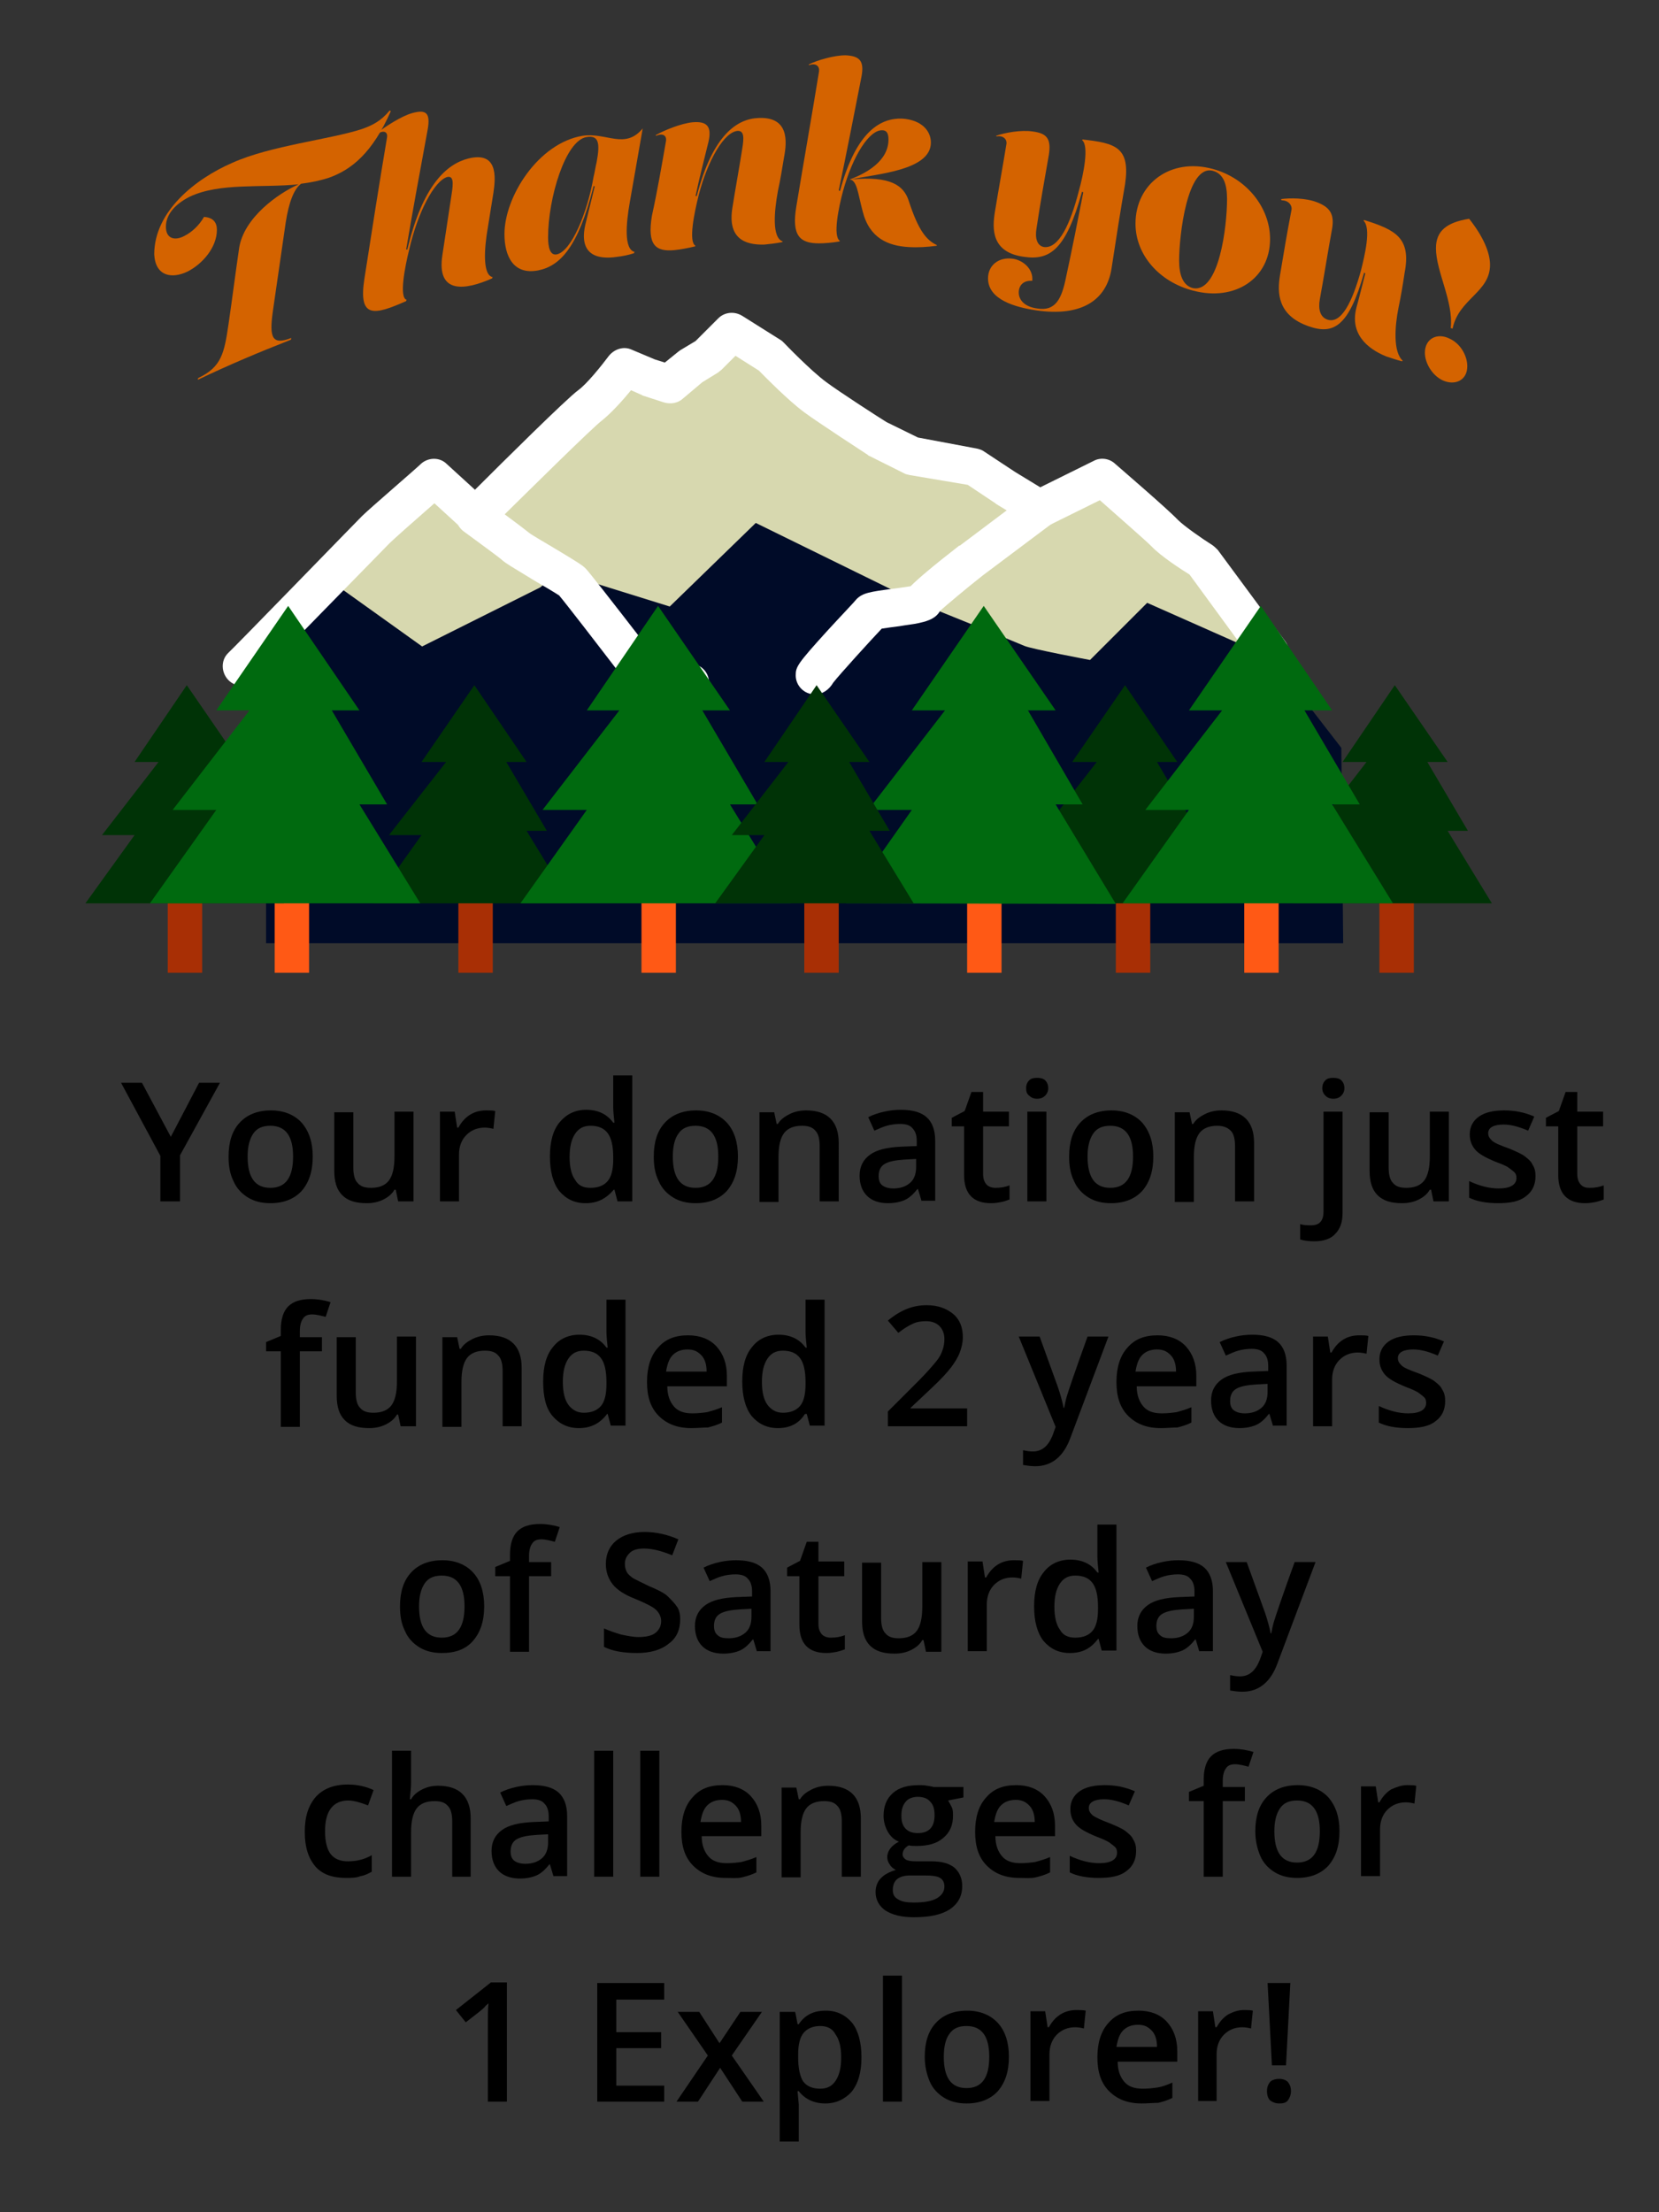 <?xml version="1.0" encoding="utf-8"?>
<!-- Generator: Adobe Illustrator 22.0.1, SVG Export Plug-In . SVG Version: 6.00 Build 0)  -->
<svg version="1.1" id="Layer_1" xmlns="http://www.w3.org/2000/svg" xmlns:xlink="http://www.w3.org/1999/xlink" x="0px" y="0px"
	 viewBox="0 0 270 360" style="enable-background:new 0 0 270 360;" xml:space="preserve">
<rect x="0" y="0" width="270" height="360" fill="#333333" stroke="none"/>
<style type="text/css">
	.st0{fill:#D7D8AF;}
	.st1{fill:#000B28;}
	.st2{fill:#FFFFFF;}
	.st3{fill:#FF5915;}
	.st4{fill:#A82F05;}
	.st5{fill:#D46300;}
	.st6{enable-background:new    ;}
	.st7{fill:#003306;}
	.st8{fill:#006A0F;}
</style>
<path class="st0" d="M52.6,104.8l0.6-11.3l17.5-16.3l7.3,7.3l23.7-24.2l7.3,2.3l6.2-4.5l3.9-3.4l5.6,3.4l13.5,11.3l9,5.6l11.3,2.3
	l10.1,5.6l10.7-4.5l12.4,10.1l4.5,3.4l3.9,6.2l17.5,23.7c0,0-42.3,14.1-44.5,13.5s-74.9-3.9-78.9-5.6
	C90.4,127.9,52.6,104.8,52.6,104.8z"/>
<path class="st1" d="M43.3,102.9l9.6-9l15.8,11.3l19.2-9.6l3.1-2.5l18,5.6L123,85.1l26.5,13c0,0,16.1,6.5,17.2,7s10.7,2.3,10.7,2.3
	l9.3-9.3l20.3,9l11.3,14.6l0.3,31.8H43.3V102.9z"/>
<path class="st2" d="M39.4,111.6c-0.8,0-1.6-0.3-2.2-0.9c-1.2-1.2-1.3-3.2-0.1-4.4C38,105.5,57.7,85.2,58.9,84
	c1.2-1.2,8.9-7.8,9.7-8.6c1.2-1,3-1,4.1,0.1l4.6,4.2c4.8-4.8,14.9-14.8,16.8-16.2c1.4-1,3.8-4,5-5.6c0.9-1.1,2.4-1.6,3.7-1l3.8,1.6
	l1.6,0.5l2.1-1.7c0.1-0.1,0.3-0.2,0.4-0.3l2.5-1.5l3.7-3.7c1-1,2.6-1.2,3.9-0.4l6.2,3.9c0.2,0.1,0.4,0.3,0.6,0.5
	c0,0,4.3,4.5,6.9,6.4c2,1.5,8.8,5.9,9.8,6.5l5.1,2.5L159,73c0.4,0.1,0.8,0.2,1.2,0.5l5,3.3l4.1,2.5L178,75c1.1-0.6,2.5-0.4,3.4,0.4
	c0.9,0.8,8.6,7.4,10.3,9.2c1,1,4,3.1,5.6,4.1c0.3,0.2,0.6,0.5,0.9,0.8l11,14.9c1,1.4,0.7,3.3-0.7,4.3c-1.4,1-3.3,0.7-4.3-0.7
	l-10.6-14.5c-1.3-0.8-4.7-3-6.2-4.6c-1.1-1.1-5.6-5-8.4-7.5l-8.3,4.1c-0.9,0.5-2.1,0.4-3-0.1l-5.6-3.4c0,0-0.1-0.1-0.1-0.1l-4.5-3
	l-9.5-1.6c-0.3-0.1-0.6-0.1-0.9-0.3l-5.6-2.8c-0.1,0-0.2-0.1-0.3-0.2c-0.3-0.2-8-5.2-10.3-6.9c-2.7-2-6.4-5.8-7.4-6.8l-3.8-2.4
	l-2.2,2.2c-0.2,0.2-0.4,0.3-0.6,0.5l-2.6,1.6l-3.2,2.7c-0.8,0.7-1.9,0.9-3,0.6l-3.4-1.1c-0.1,0-0.2-0.1-0.2-0.1l-1.8-0.8
	c-1.3,1.6-3.2,3.7-4.7,4.9c-1.5,1.1-12,11.5-18.3,17.7c-1.2,1.2-3.1,1.2-4.3,0.1l-4.7-4.3c-3.1,2.7-6.7,5.9-7.3,6.5
	c-1.1,1.1-21.5,22-21.7,22.2C41,111.3,40.2,111.6,39.4,111.6z"/>
<path class="st2" d="M112.3,114.1c-0.4,0-0.7-0.1-1.1-0.2l-9-3.4c-0.5-0.2-1-0.6-1.4-1c-3.3-4.3-8.7-11.3-9.8-12.6
	c-0.6-0.4-2.6-1.6-4-2.4c-3.8-2.3-4.6-2.8-5.1-3.2c-0.5-0.5-3.7-2.8-6.4-4.8c-1.4-1-1.7-2.9-0.7-4.3c1-1.4,2.9-1.7,4.3-0.7
	c5.3,3.8,6.6,4.9,7,5.2c0.5,0.4,2.6,1.6,4.1,2.5c4,2.4,4.6,2.8,5.1,3.3c0.5,0.5,3.8,4.7,9.9,12.6l8.2,3.1c1.6,0.6,2.4,2.4,1.8,4
	C114.8,113.4,113.6,114.1,112.3,114.1z M82,91.2C82,91.3,82,91.3,82,91.2C82,91.3,82,91.3,82,91.2z M86.2,86.8
	c0.1,0,0.1,0.1,0.1,0.1C86.3,86.8,86.3,86.8,86.2,86.8z"/>
<path class="st2" d="M132.6,113c-1.7,0-3.1-1.4-3.1-3.1c0-1.4,0.3-1.9,5.1-7.2c2.2-2.4,4.5-4.8,4.8-5.2c1-1,2.1-1.2,6-1.7
	c0.9-0.1,2-0.3,2.8-0.4c1.2-1.2,3.4-3.1,7.9-6.6c0,0,0,0,0.1,0l11.3-8.5c1.4-1,3.3-0.7,4.3,0.6c1,1.4,0.7,3.3-0.6,4.3l-11.2,8.4
	c-2.8,2.2-6,4.9-7,5.8c-0.8,1.5-2.7,1.8-3.5,2c-0.9,0.2-2,0.3-3.1,0.5c-0.9,0.1-2.2,0.3-2.9,0.4c-1.8,1.9-6.9,7.5-7.9,8.8
	C134.9,112.3,133.8,113,132.6,113z"/>
<rect x="202.5" y="143.7" class="st3" width="5.6" height="14.6"/>
<rect x="224.5" y="143.7" class="st4" width="5.6" height="14.6"/>
<rect x="181.6" y="143.7" class="st4" width="5.6" height="14.6"/>
<rect x="157.4" y="143.7" class="st3" width="5.6" height="14.6"/>
<rect x="104.4" y="143.7" class="st3" width="5.6" height="14.6"/>
<rect x="44.7" y="143.7" class="st3" width="5.6" height="14.6"/>
<rect x="27.3" y="143.7" class="st4" width="5.6" height="14.6"/>
<rect x="74.6" y="143.7" class="st4" width="5.6" height="14.6"/>
<g>
	<g>
		<path class="st5" d="M37.8,26.5c6.2-2.8,15.9-3.8,21.1-5.5c1.7-0.6,3.1-1.3,4.5-3c0.1,0,0.1,0,0.2,0.1c-3,6.8-6.4,9.5-10,10.8
			c-1.5,0.5-3,0.8-4.6,1c-1.2,0.9-2,3.1-2.5,6.3c-0.7,4.8-1.4,9.7-2.1,14.5c-0.6,4.3-0.1,5.5,3,4.3c0,0.1,0,0.2-0.1,0.3
			c-5.1,2-10.1,4.1-15.1,6.5c0-0.1,0-0.2,0.1-0.3c3.8-1.8,4.2-4.1,4.9-8.8c0.6-4.1,1.1-8.1,1.7-12.2c0.7-5.1,6.5-9.1,9.7-10.5
			c-6.1,0.6-12.8-0.3-17.7,2c-2.4,1.2-3.9,2.9-3.9,4.9s1.5,2.3,3,1.5c1.2-0.6,2.4-1.7,3.2-3.1c1.5,0.1,2.1,0.9,2.1,2.1
			c0,2.9-2.4,5.6-4.8,6.8c-2.5,1.2-5.2,0.8-5.4-2.8C25.1,34.4,31.8,29.1,37.8,26.5z"/>
		<path class="st5" d="M63,22.3c0.1-0.8-0.5-1.2-1.6-0.5c-0.1,0-0.1-0.1-0.1-0.1c1.4-1.1,4-2.8,5.8-3.3c2.2-0.6,3-0.1,2.5,2.7
			c-1.2,6.5-2.4,13-3.5,19.5c0.1,0,0.1,0,0.2,0c2.5-10.5,6.4-13.9,9.9-14.8c4.8-1.2,4.5,2.9,4.1,5.6c-0.3,1.9-0.6,3.8-0.9,5.6
			c-0.6,3.4-0.9,7.8,0.8,8.1c-0.1,0.1-0.1,0.1-0.1,0.2C75.8,47.2,71,48,72,41.5c0.5-3.3,1-6.6,1.5-9.9c0.3-1.9,0.3-3-0.7-2.8
			c-2.1,0.6-4.8,5.7-6.2,11.8c-0.7,2.8-1.7,7.9-0.4,8.2c-0.1,0.1-0.1,0.1-0.1,0.2c-5.2,2.3-7.8,2.9-6.8-3.6
			C60.5,37.7,61.7,30,63,22.3z"/>
		<path class="st5" d="M102.5,32.9c-0.6,3.4-1,7.7,0.8,8.1c-0.1,0.1-0.1,0.1-0.1,0.2c-0.9,0.3-1.9,0.5-2.8,0.6
			c-3.3,0.5-6.3-0.4-5.1-5.4c0.5-2,1-4.1,1.5-6.1c-0.1,0-0.1,0-0.2,0c-2.5,10-5.5,13-9,13.7c-4.1,0.8-5.5-2.4-5.5-5.9
			c0-6.1,5.5-14.8,12.7-16c3.9-0.6,6.9,2.3,9.8-1.2C103.9,24.9,103.2,28.9,102.5,32.9z M89.2,38.6c0,1.6,0.3,3,1.4,2.8
			c2.4-0.5,5-6.8,6-12.6c0.2-0.8,0.3-1.6,0.5-2.4c0.6-3.2,0.3-4.4-1.6-4.1C92,22.8,89.2,32.3,89.2,38.6z"/>
		<path class="st5" d="M108.4,22.9c0.1-0.8-0.5-1.3-1.6-0.8c-0.1-0.1-0.1-0.1-0.1-0.1c1.4-0.8,4.1-1.9,6-2.1
			c2.3-0.2,3.2,0.6,2.6,3.2c-0.7,2.9-1.5,5.9-2.1,8.8c0.1,0,0.1,0,0.2,0c2.6-10,6.6-12.6,10.1-12.7c4.9-0.2,4.6,3.8,4.1,6.4
			c-0.3,1.8-0.6,3.7-1,5.5c-0.6,3.3-1,7.6,0.8,8.2c-0.1,0.1-0.1,0.1-0.1,0.1c-1,0.2-1.9,0.3-2.9,0.4c-3.3,0.1-6-1.1-5.2-6
			c0.5-3.2,1.1-6.4,1.6-9.6c0.3-1.8,0.3-2.9-0.7-2.9c-2.2,0.1-4.9,4.7-6.4,10.5c-0.7,2.8-1.7,7.6-0.5,8.2c-0.1,0.1-0.1,0.1-0.1,0.1
			c-1.2,0.3-2.4,0.5-3.3,0.6c-3.1,0.3-4.5-0.8-3.7-5.6C107,31,107.7,26.9,108.4,22.9z"/>
		<path class="st5" d="M138.3,29.2c2.7-1,6.3-3,6.3-6.5c0-1-0.3-1.5-1-1.5c-2.1-0.1-4.8,4.1-6.4,9.9c-0.7,2.6-1.7,7.4-0.5,8.1
			c-0.1,0.1-0.1,0.1-0.1,0.1c-1.2,0.2-2.4,0.3-3.3,0.3c-3.1,0-4.5-1.2-3.7-6c1.2-7.3,2.5-14.6,3.7-22c0.1-0.8-0.5-1.4-1.6-1
			c-0.1-0.1-0.1-0.1-0.1-0.1c1.4-0.7,4.1-1.5,6-1.5c2.3,0.1,3.1,0.9,2.6,3.5c-1.2,6.1-2.4,12.3-3.7,18.5c0.1,0,0.1,0,0.2,0.1
			c2.7-10,6.8-11.9,10.1-11.8c3.2,0.2,4.7,2,4.7,3.9c0,4.6-9,5.1-13,6c6.5-0.6,8.6,1,9.4,3.5c1.6,4.9,2.9,6.4,4.6,7.2
			c-0.1,0.1-0.1,0.1-0.1,0.1c-1.5,0.2-3,0.3-4.6,0.2c-3.2-0.2-6.3-1.4-7.4-5.8C139.6,31.4,139.5,29.4,138.3,29.2L138.3,29.2z"/>
		<path class="st5" d="M180.9,43.7c-0.8,5.1-4.8,7.9-12.3,6.8c-3.3-0.5-7.8-1.7-7.8-5.2c0-2.1,1.7-3.5,4-3.2
			c1.6,0.2,3.4,1.6,3.2,3.6c-1.5-0.1-2.2,0.8-2.2,1.9c0,1.1,0.8,2.3,3,2.6c3,0.5,4-1.6,4.7-5.1c1-4.6,1.9-9.2,2.8-13.8
			c-0.1,0-0.1-0.1-0.2-0.1c-2.6,9.4-5.2,11.2-9.4,10.6c-5.4-0.7-5.2-4.6-4.8-7.2c0.6-3.7,1.3-7.5,1.9-11.2c0.1-0.7-0.5-1.4-1.6-1.2
			c-0.1-0.1-0.1-0.1-0.1-0.1c1.4-0.5,4.1-1,6-0.7c2.3,0.3,3,1.2,2.6,3.8c-0.7,4-1.4,7.9-2,11.9c-0.3,1.7,0.1,2.9,1.2,3.1
			c2.4,0.3,4.3-3.7,5.7-9.2c0.7-2.5,1.7-7.3,0.5-8.2c0.1-0.1,0.1-0.1,0.1-0.1c5.3,0.6,7.8,1.2,6.9,7.3
			C182.3,34.6,181.6,39.1,180.9,43.7z"/>
		<path class="st5" d="M206.7,38.9c0,6.4-5.7,10.2-12.5,8.4c-5.5-1.4-9.4-5.8-9.4-10.9c0-6.5,5.7-10.8,12.6-8.9
			C202.9,29,206.7,33.8,206.7,38.9z M199.7,32.4c0-2.3-0.5-4.1-2.3-4.6c-4.2-1.1-5.5,10.6-5.5,14.6c0,2.3,0.6,4.1,2.3,4.5
			C198.4,47.6,199.7,36.9,199.7,32.4z"/>
		<path class="st5" d="M227.6,50.1c-0.6,3-0.9,7.2,0.7,8.6c-0.1,0-0.1,0.1-0.1,0.1c-0.8-0.2-1.7-0.5-2.6-0.8c-3.2-1.3-6-3.8-4.8-8.1
			c0.5-1.8,0.9-3.5,1.4-5.4c-0.1-0.1-0.1-0.1-0.2-0.1c-2.5,8.8-5,10.1-9,8.7c-5.2-1.8-5.1-5.6-4.7-8.2c0.6-3.6,1.2-7.2,1.9-10.8
			c0.1-0.7-0.5-1.5-1.6-1.5c-0.1-0.1-0.1-0.1-0.1-0.2c1.4-0.2,4-0.2,5.8,0.5c2.1,0.8,2.9,1.9,2.5,4.3c-0.7,3.8-1.3,7.7-2,11.5
			c-0.3,1.7,0.1,2.9,1.2,3.3c2.3,0.8,4.1-2.9,5.5-8c0.6-2.4,1.7-6.9,0.4-8.1c0.1,0,0.1-0.1,0.1-0.1c5.1,1.6,7.7,2.9,6.6,8.6
			C228.3,46.4,228,48.2,227.6,50.1z"/>
		<path class="st5" d="M238.8,59.6c0,2.3-2,3.2-4,2.3c-1.7-0.8-2.9-2.8-2.9-4.5c0-2.3,2-3.3,4-2.3C237.7,55.9,238.8,57.9,238.8,59.6
			z M242.5,43.1c0,4.5-5.1,5.5-6.1,10.4c-0.1-0.1-0.2-0.1-0.3-0.1c0.5-4.3-2.4-9.2-2.4-13c0-2.8,1.7-4.2,5.4-4.8
			C241.4,38.5,242.5,41.1,242.5,43.1z"/>
	</g>
</g>
<g class="st6">
	<path d="M27.8,185l4.6-8.8h3.4L29.3,188v7.5h-3.2v-7.4l-6.4-11.9h3.4L27.8,185z"/>
	<path d="M50.9,188.2c0,2.4-0.6,4.2-1.8,5.6c-1.2,1.3-2.9,2-5.1,2c-1.4,0-2.6-0.3-3.6-0.9c-1-0.6-1.9-1.5-2.4-2.7
		c-0.6-1.2-0.8-2.5-0.8-4c0-2.4,0.6-4.2,1.8-5.5c1.2-1.3,2.9-2,5.1-2c2.1,0,3.8,0.7,5,2C50.3,184.1,50.9,185.9,50.9,188.2z
		 M40.3,188.2c0,3.4,1.2,5.1,3.7,5.1c2.5,0,3.7-1.7,3.7-5.1c0-3.3-1.2-5-3.7-5c-1.3,0-2.2,0.4-2.8,1.3S40.3,186.6,40.3,188.2z"/>
	<path d="M64.8,195.5l-0.4-1.9h-0.2c-0.4,0.7-1,1.2-1.8,1.6c-0.8,0.4-1.7,0.6-2.7,0.6c-1.8,0-3.1-0.4-4-1.3s-1.3-2.2-1.3-4v-9.5h3.1
		v9c0,1.1,0.2,2,0.7,2.5c0.5,0.6,1.2,0.8,2.2,0.8c1.3,0,2.3-0.4,2.9-1.2s0.9-2.1,0.9-3.9v-7.3h3.1v14.6H64.8z"/>
	<path d="M79.1,180.7c0.6,0,1.1,0,1.5,0.1l-0.3,2.9c-0.4-0.1-0.9-0.2-1.4-0.2c-1.2,0-2.2,0.4-3,1.2c-0.8,0.8-1.2,1.9-1.2,3.2v7.6
		h-3.1v-14.6h2.4l0.4,2.6h0.2c0.5-0.9,1.1-1.6,1.9-2.1C77.3,180.9,78.2,180.7,79.1,180.7z"/>
	<path d="M95.3,195.8c-1.8,0-3.2-0.7-4.3-2c-1-1.3-1.5-3.2-1.5-5.6c0-2.4,0.5-4.3,1.6-5.6s2.5-2,4.3-2c1.9,0,3.4,0.7,4.4,2.1h0.2
		c-0.1-1-0.2-1.9-0.2-2.5V175h3.1v20.5h-2.4l-0.5-1.9h-0.1C98.6,195.1,97.2,195.8,95.3,195.8z M96.1,193.3c1.3,0,2.2-0.4,2.8-1.1
		c0.6-0.7,0.9-1.9,0.9-3.5v-0.4c0-1.8-0.3-3.1-0.9-3.9s-1.5-1.2-2.8-1.2c-1.1,0-1.9,0.4-2.5,1.3s-0.9,2.1-0.9,3.8
		c0,1.6,0.3,2.9,0.9,3.7C94.1,192.9,94.9,193.3,96.1,193.3z"/>
	<path d="M120.1,188.2c0,2.4-0.6,4.2-1.8,5.6c-1.2,1.3-2.9,2-5.1,2c-1.4,0-2.6-0.3-3.6-0.9s-1.9-1.5-2.4-2.7c-0.6-1.2-0.8-2.5-0.8-4
		c0-2.4,0.6-4.2,1.8-5.5c1.2-1.3,2.9-2,5.1-2c2.1,0,3.8,0.7,5,2S120.1,185.9,120.1,188.2z M109.5,188.2c0,3.4,1.2,5.1,3.7,5.1
		c2.5,0,3.7-1.7,3.7-5.1c0-3.3-1.2-5-3.7-5c-1.3,0-2.2,0.4-2.8,1.3C109.8,185.3,109.5,186.6,109.5,188.2z"/>
	<path d="M136.5,195.5h-3.1v-9c0-1.1-0.2-2-0.7-2.5c-0.5-0.6-1.2-0.8-2.2-0.8c-1.3,0-2.3,0.4-2.9,1.2s-0.9,2.1-0.9,3.9v7.3h-3.1
		v-14.6h2.4l0.4,1.9h0.2c0.4-0.7,1.1-1.2,1.9-1.6s1.7-0.6,2.7-0.6c3.5,0,5.3,1.8,5.3,5.3V195.5z"/>
	<path d="M150,195.5l-0.6-2h-0.1c-0.7,0.9-1.4,1.5-2.1,1.8c-0.7,0.3-1.6,0.5-2.7,0.5c-1.4,0-2.6-0.4-3.4-1.2
		c-0.8-0.8-1.2-1.9-1.2-3.3c0-1.5,0.6-2.6,1.7-3.4c1.1-0.8,2.8-1.2,5.1-1.3l2.5-0.1v-0.8c0-0.9-0.2-1.6-0.7-2.1
		c-0.4-0.5-1.1-0.7-2-0.7c-0.7,0-1.5,0.1-2.2,0.3c-0.7,0.2-1.3,0.5-2,0.8l-1-2.2c0.8-0.4,1.7-0.7,2.6-0.9s1.8-0.3,2.7-0.3
		c1.9,0,3.3,0.4,4.2,1.2c0.9,0.8,1.4,2.1,1.4,3.8v9.8H150z M145.4,193.4c1.1,0,2-0.3,2.7-0.9c0.7-0.6,1-1.5,1-2.6v-1.3l-1.9,0.1
		c-1.5,0.1-2.5,0.3-3.2,0.7c-0.7,0.4-1,1.1-1,2c0,0.7,0.2,1.2,0.6,1.5C144,193.2,144.6,193.4,145.4,193.4z"/>
	<path d="M162,193.3c0.8,0,1.5-0.1,2.3-0.4v2.3c-0.3,0.1-0.8,0.3-1.3,0.4c-0.5,0.1-1.1,0.2-1.7,0.2c-2.9,0-4.4-1.5-4.4-4.6v-7.9h-2
		v-1.4l2.1-1.1l1.1-3.1h1.9v3.2h4.2v2.4H160v7.8c0,0.7,0.2,1.3,0.6,1.7C160.9,193.1,161.4,193.3,162,193.3z"/>
	<path d="M167,177.1c0-0.6,0.2-1,0.5-1.3c0.3-0.3,0.7-0.4,1.3-0.4c0.5,0,1,0.1,1.3,0.4c0.3,0.3,0.5,0.7,0.5,1.3
		c0,0.5-0.2,0.9-0.5,1.2c-0.3,0.3-0.7,0.5-1.3,0.5c-0.6,0-1-0.2-1.3-0.5C167.1,178,167,177.6,167,177.1z M170.3,195.5h-3.1v-14.6
		h3.1V195.5z"/>
	<path d="M187.7,188.2c0,2.4-0.6,4.2-1.8,5.6c-1.2,1.3-2.9,2-5.1,2c-1.4,0-2.6-0.3-3.6-0.9c-1-0.6-1.9-1.5-2.4-2.7
		c-0.6-1.2-0.8-2.5-0.8-4c0-2.4,0.6-4.2,1.8-5.5c1.2-1.3,2.9-2,5.1-2c2.1,0,3.8,0.7,5,2C187.1,184.1,187.7,185.9,187.7,188.2z
		 M177,188.2c0,3.4,1.2,5.1,3.7,5.1c2.5,0,3.7-1.7,3.7-5.1c0-3.3-1.2-5-3.7-5c-1.3,0-2.2,0.4-2.8,1.3S177,186.6,177,188.2z"/>
	<path d="M204.1,195.5H201v-9c0-1.1-0.2-2-0.7-2.5s-1.2-0.8-2.2-0.8c-1.3,0-2.3,0.4-2.9,1.2c-0.6,0.8-0.9,2.1-0.9,3.9v7.3h-3.1
		v-14.6h2.4l0.4,1.9h0.2c0.4-0.7,1.1-1.2,1.9-1.6s1.7-0.6,2.7-0.6c3.5,0,5.3,1.8,5.3,5.3V195.5z"/>
	<path d="M213.9,202c-0.9,0-1.7-0.1-2.3-0.3v-2.5c0.6,0.2,1.2,0.2,1.8,0.2c1.3,0,2-0.7,2-2.2v-16.3h3.1v16.5c0,1.5-0.4,2.6-1.2,3.4
		C216.6,201.6,215.4,202,213.9,202z M215.2,177.1c0-0.6,0.2-1,0.5-1.3c0.3-0.3,0.7-0.4,1.3-0.4c0.5,0,1,0.1,1.3,0.4
		c0.3,0.3,0.5,0.7,0.5,1.3c0,0.5-0.2,0.9-0.5,1.2c-0.3,0.3-0.7,0.5-1.3,0.5c-0.6,0-1-0.2-1.3-0.5C215.4,178,215.2,177.6,215.2,177.1
		z"/>
	<path d="M233.3,195.5l-0.4-1.9h-0.2c-0.4,0.7-1,1.2-1.8,1.6s-1.7,0.6-2.7,0.6c-1.8,0-3.1-0.4-4-1.3s-1.3-2.2-1.3-4v-9.5h3.1v9
		c0,1.1,0.2,2,0.7,2.5c0.5,0.6,1.2,0.8,2.2,0.8c1.3,0,2.3-0.4,2.9-1.2c0.6-0.8,0.9-2.1,0.9-3.9v-7.3h3.1v14.6H233.3z"/>
	<path d="M249.9,191.4c0,1.4-0.5,2.5-1.6,3.3c-1,0.8-2.5,1.1-4.5,1.1c-1.9,0-3.5-0.3-4.7-0.9v-2.7c1.7,0.8,3.3,1.2,4.8,1.2
		c1.9,0,2.9-0.6,2.9-1.7c0-0.4-0.1-0.7-0.3-0.9s-0.6-0.5-1-0.8s-1.2-0.6-2-0.9c-1.7-0.7-2.8-1.3-3.4-2s-0.9-1.5-0.9-2.5
		c0-1.2,0.5-2.2,1.5-2.9c1-0.7,2.4-1,4.1-1c1.7,0,3.3,0.3,4.9,1l-1,2.3c-1.6-0.7-2.9-1-4-1c-1.6,0-2.5,0.5-2.5,1.4
		c0,0.5,0.2,0.8,0.6,1.2s1.4,0.8,2.8,1.3c1.2,0.5,2.1,0.9,2.6,1.3c0.5,0.4,1,0.8,1.2,1.3C249.8,190.1,249.9,190.7,249.9,191.4z"/>
	<path d="M258.7,193.3c0.8,0,1.5-0.1,2.3-0.4v2.3c-0.3,0.1-0.8,0.3-1.3,0.4c-0.5,0.1-1.1,0.2-1.7,0.2c-2.9,0-4.4-1.5-4.4-4.6v-7.9
		h-2v-1.4l2.1-1.1l1.1-3.1h1.9v3.2h4.2v2.4h-4.2v7.8c0,0.7,0.2,1.3,0.6,1.7S258.1,193.3,258.7,193.3z"/>
</g>
<g class="st6">
	<path d="M52.4,219.9h-3.6v12.3h-3.1v-12.3h-2.4v-1.5l2.4-1v-1c0-1.7,0.4-3,1.2-3.8c0.8-0.8,2-1.2,3.7-1.2c1.1,0,2.2,0.2,3.2,0.5
		l-0.8,2.4c-0.8-0.2-1.5-0.4-2.2-0.4c-0.7,0-1.2,0.2-1.5,0.7c-0.3,0.4-0.5,1.1-0.5,2v1h3.6V219.9z"/>
	<path d="M65.2,232.1l-0.4-1.9h-0.2c-0.4,0.7-1,1.2-1.8,1.6s-1.7,0.6-2.7,0.6c-1.8,0-3.1-0.4-4-1.3c-0.9-0.9-1.3-2.2-1.3-4v-9.5h3.1
		v9c0,1.1,0.2,2,0.7,2.5c0.5,0.6,1.2,0.8,2.2,0.8c1.3,0,2.3-0.4,2.9-1.2c0.6-0.8,0.9-2.1,0.9-3.9v-7.3h3.1v14.6H65.2z"/>
	<path d="M84.9,232.1h-3.1v-9c0-1.1-0.2-2-0.7-2.5c-0.5-0.6-1.2-0.8-2.2-0.8c-1.3,0-2.3,0.4-2.9,1.2c-0.6,0.8-0.9,2.1-0.9,3.9v7.3
		h-3.1v-14.6h2.4l0.4,1.9h0.2c0.4-0.7,1.1-1.2,1.9-1.6s1.7-0.6,2.7-0.6c3.5,0,5.3,1.8,5.3,5.3V232.1z"/>
	<path d="M94.2,232.4c-1.8,0-3.2-0.7-4.3-2s-1.5-3.2-1.5-5.6c0-2.4,0.5-4.3,1.6-5.6c1-1.3,2.5-2,4.3-2c1.9,0,3.4,0.7,4.4,2.1h0.2
		c-0.1-1-0.2-1.9-0.2-2.5v-5.3h3.1v20.5h-2.4l-0.5-1.9h-0.1C97.6,231.7,96.1,232.4,94.2,232.4z M95,229.9c1.3,0,2.2-0.4,2.8-1.1
		c0.6-0.7,0.9-1.9,0.9-3.5v-0.4c0-1.8-0.3-3.1-0.9-3.9c-0.6-0.8-1.5-1.2-2.8-1.2c-1.1,0-1.9,0.4-2.5,1.3c-0.6,0.9-0.9,2.1-0.9,3.8
		c0,1.6,0.3,2.9,0.9,3.7S93.9,229.9,95,229.9z"/>
	<path d="M112.5,232.4c-2.3,0-4-0.7-5.3-2c-1.3-1.3-1.9-3.1-1.9-5.5c0-2.4,0.6-4.3,1.8-5.6c1.2-1.4,2.8-2,4.9-2
		c1.9,0,3.5,0.6,4.6,1.8s1.7,2.8,1.7,4.8v1.7h-9.7c0,1.4,0.4,2.5,1.1,3.3c0.7,0.8,1.7,1.1,3,1.1c0.9,0,1.7-0.1,2.4-0.2
		c0.7-0.2,1.5-0.4,2.4-0.8v2.5c-0.8,0.4-1.5,0.6-2.3,0.8C114.4,232.3,113.5,232.4,112.5,232.4z M111.9,219.6c-1,0-1.8,0.3-2.4,0.9
		c-0.6,0.6-0.9,1.5-1.1,2.7h6.6c0-1.2-0.3-2.1-0.9-2.7S112.9,219.6,111.9,219.6z"/>
	<path d="M126.6,232.4c-1.8,0-3.2-0.7-4.3-2c-1-1.3-1.5-3.2-1.5-5.6c0-2.4,0.5-4.3,1.6-5.6c1-1.3,2.5-2,4.3-2c1.9,0,3.4,0.7,4.4,2.1
		h0.2c-0.1-1-0.2-1.9-0.2-2.5v-5.3h3.1v20.5h-2.4l-0.5-1.9H131C130,231.7,128.5,232.4,126.6,232.4z M127.4,229.9
		c1.3,0,2.2-0.4,2.8-1.1c0.6-0.7,0.9-1.9,0.9-3.5v-0.4c0-1.8-0.3-3.1-0.9-3.9c-0.6-0.8-1.5-1.2-2.8-1.2c-1.1,0-1.9,0.4-2.5,1.3
		c-0.6,0.9-0.9,2.1-0.9,3.8c0,1.6,0.3,2.9,0.9,3.7S126.3,229.9,127.4,229.9z"/>
	<path d="M157.6,232.1h-13.1v-2.4l5-5c1.5-1.5,2.4-2.6,2.9-3.2c0.5-0.6,0.8-1.2,1-1.8c0.2-0.6,0.3-1.1,0.3-1.8
		c0-0.9-0.3-1.6-0.8-2.1c-0.5-0.5-1.2-0.8-2.2-0.8c-0.7,0-1.5,0.1-2.1,0.4c-0.7,0.3-1.5,0.8-2.4,1.5l-1.7-2c1.1-0.9,2.1-1.5,3.1-1.9
		c1-0.4,2.1-0.6,3.2-0.6c1.8,0,3.2,0.5,4.3,1.4c1.1,0.9,1.6,2.2,1.6,3.8c0,0.9-0.2,1.7-0.5,2.5c-0.3,0.8-0.8,1.6-1.4,2.4
		c-0.6,0.8-1.7,2-3.2,3.4l-3.4,3.2v0.1h9.2V232.1z"/>
	<path d="M165.8,217.5h3.4l3,8.3c0.4,1.2,0.7,2.3,0.9,3.3h0.1c0.1-0.5,0.2-1.1,0.4-1.8c0.2-0.7,1.3-4,3.4-9.8h3.4l-6.2,16.5
		c-1.1,3-3,4.6-5.7,4.6c-0.7,0-1.4-0.1-2-0.2V236c0.5,0.1,1,0.2,1.6,0.2c1.5,0,2.5-0.9,3.2-2.6l0.5-1.4L165.8,217.5z"/>
	<path d="M188.9,232.4c-2.3,0-4-0.7-5.3-2c-1.3-1.3-1.9-3.1-1.9-5.5c0-2.4,0.6-4.3,1.8-5.6c1.2-1.4,2.8-2,4.9-2
		c1.9,0,3.5,0.6,4.6,1.8c1.1,1.2,1.7,2.8,1.7,4.8v1.7h-9.7c0,1.4,0.4,2.5,1.1,3.3c0.7,0.8,1.7,1.1,3,1.1c0.9,0,1.7-0.1,2.4-0.2
		c0.7-0.2,1.5-0.4,2.4-0.8v2.5c-0.8,0.4-1.5,0.6-2.3,0.8C190.8,232.3,189.9,232.4,188.9,232.4z M188.3,219.6c-1,0-1.8,0.3-2.4,0.9
		c-0.6,0.6-0.9,1.5-1.1,2.7h6.6c0-1.2-0.3-2.1-0.9-2.7S189.3,219.6,188.3,219.6z"/>
	<path d="M207.2,232.1l-0.6-2h-0.1c-0.7,0.9-1.4,1.5-2.1,1.8c-0.7,0.3-1.6,0.5-2.7,0.5c-1.4,0-2.6-0.4-3.4-1.2
		c-0.8-0.8-1.2-1.9-1.2-3.3c0-1.5,0.6-2.6,1.7-3.4s2.8-1.2,5.1-1.3l2.5-0.1v-0.8c0-0.9-0.2-1.6-0.7-2.1c-0.4-0.5-1.1-0.7-2-0.7
		c-0.7,0-1.5,0.1-2.2,0.3c-0.7,0.2-1.3,0.5-2,0.8l-1-2.2c0.8-0.4,1.7-0.7,2.6-0.9s1.8-0.3,2.7-0.3c1.9,0,3.3,0.4,4.2,1.2
		c0.9,0.8,1.4,2.1,1.4,3.8v9.8H207.2z M202.6,230c1.1,0,2-0.3,2.7-0.9c0.7-0.6,1-1.5,1-2.6v-1.3l-1.9,0.1c-1.5,0.1-2.5,0.3-3.2,0.7
		c-0.7,0.4-1,1.1-1,2c0,0.7,0.2,1.2,0.6,1.5S201.8,230,202.6,230z"/>
	<path d="M221.2,217.3c0.6,0,1.1,0,1.5,0.1l-0.3,2.9c-0.4-0.1-0.9-0.2-1.4-0.2c-1.2,0-2.2,0.4-3,1.2c-0.8,0.8-1.2,1.9-1.2,3.2v7.6
		h-3.1v-14.6h2.4l0.4,2.6h0.2c0.5-0.9,1.1-1.6,1.9-2.1S220.3,217.3,221.2,217.3z"/>
	<path d="M235.2,228c0,1.4-0.5,2.5-1.6,3.3c-1,0.8-2.5,1.1-4.5,1.1c-1.9,0-3.5-0.3-4.7-0.9v-2.7c1.7,0.8,3.3,1.2,4.8,1.2
		c1.9,0,2.9-0.6,2.9-1.7c0-0.4-0.1-0.7-0.3-0.9s-0.6-0.5-1-0.8c-0.5-0.3-1.2-0.6-2-0.9c-1.7-0.7-2.8-1.3-3.4-2
		c-0.6-0.7-0.9-1.5-0.9-2.5c0-1.2,0.5-2.2,1.5-2.9c1-0.7,2.4-1,4.1-1c1.7,0,3.3,0.3,4.9,1l-1,2.3c-1.6-0.7-2.9-1-4-1
		c-1.6,0-2.5,0.5-2.5,1.4c0,0.5,0.2,0.8,0.6,1.2s1.4,0.8,2.8,1.3c1.2,0.5,2.1,0.9,2.6,1.3c0.5,0.4,1,0.8,1.2,1.3
		C235.1,226.7,235.2,227.3,235.2,228z"/>
</g>
<g class="st6">
	<path d="M78.8,261.4c0,2.4-0.6,4.2-1.8,5.6s-2.9,2-5.1,2c-1.4,0-2.6-0.3-3.6-0.9s-1.9-1.5-2.4-2.7c-0.6-1.2-0.8-2.5-0.8-4
		c0-2.4,0.6-4.2,1.8-5.5c1.2-1.3,2.9-2,5.1-2c2.1,0,3.8,0.7,5,2S78.8,259.1,78.8,261.4z M68.2,261.4c0,3.4,1.2,5.1,3.7,5.1
		c2.5,0,3.7-1.7,3.7-5.1c0-3.3-1.2-5-3.7-5c-1.3,0-2.2,0.4-2.8,1.3C68.5,258.6,68.2,259.8,68.2,261.4z"/>
	<path d="M89.7,256.5h-3.6v12.3H83v-12.3h-2.4v-1.5l2.4-1v-1c0-1.7,0.4-3,1.2-3.8c0.8-0.8,2-1.2,3.7-1.2c1.1,0,2.2,0.2,3.2,0.5
		l-0.8,2.4c-0.8-0.2-1.5-0.4-2.2-0.4c-0.7,0-1.2,0.2-1.5,0.7c-0.3,0.4-0.5,1.1-0.5,2v1h3.6V256.5z"/>
	<path d="M110.7,263.5c0,1.7-0.6,3.1-1.9,4c-1.2,1-3,1.5-5.1,1.5c-2.2,0-4-0.3-5.4-1v-3c0.9,0.4,1.8,0.7,2.8,1
		c1,0.2,1.9,0.4,2.8,0.4c1.2,0,2.2-0.2,2.8-0.7s0.9-1.1,0.9-1.9c0-0.7-0.3-1.3-0.8-1.8c-0.5-0.5-1.7-1.1-3.4-1.8
		c-1.8-0.7-3-1.5-3.7-2.4c-0.7-0.9-1.1-2-1.1-3.3c0-1.6,0.6-2.9,1.7-3.8c1.1-0.9,2.7-1.4,4.6-1.4c1.8,0,3.7,0.4,5.5,1.2l-1,2.6
		c-1.7-0.7-3.2-1.1-4.6-1.1c-1,0-1.8,0.2-2.3,0.7s-0.8,1-0.8,1.8c0,0.5,0.1,0.9,0.3,1.3s0.6,0.7,1,1c0.5,0.3,1.4,0.7,2.6,1.3
		c1.4,0.6,2.5,1.1,3.1,1.7s1.1,1.1,1.5,1.7C110.5,261.9,110.7,262.6,110.7,263.5z"/>
	<path d="M123.2,268.8l-0.6-2h-0.1c-0.7,0.9-1.4,1.5-2.1,1.8c-0.7,0.3-1.6,0.5-2.7,0.5c-1.4,0-2.6-0.4-3.4-1.2
		c-0.8-0.8-1.2-1.9-1.2-3.3c0-1.5,0.6-2.6,1.7-3.4c1.1-0.8,2.8-1.2,5.1-1.3l2.5-0.1v-0.8c0-0.9-0.2-1.6-0.7-2.1
		c-0.4-0.5-1.1-0.7-2-0.7c-0.7,0-1.5,0.1-2.2,0.3c-0.7,0.2-1.3,0.5-2,0.8l-1-2.2c0.8-0.4,1.7-0.7,2.6-0.9c0.9-0.2,1.8-0.3,2.7-0.3
		c1.9,0,3.3,0.4,4.2,1.2c0.9,0.8,1.4,2.1,1.4,3.8v9.8H123.2z M118.6,266.6c1.1,0,2-0.3,2.7-0.9c0.7-0.6,1-1.5,1-2.6v-1.3l-1.9,0.1
		c-1.5,0.1-2.5,0.3-3.2,0.7c-0.7,0.4-1,1.1-1,2c0,0.7,0.2,1.2,0.6,1.5C117.2,266.5,117.8,266.6,118.6,266.6z"/>
	<path d="M135.2,266.5c0.8,0,1.5-0.1,2.3-0.4v2.3c-0.3,0.1-0.8,0.3-1.3,0.4s-1.1,0.2-1.7,0.2c-2.9,0-4.4-1.5-4.4-4.6v-7.9h-2v-1.4
		l2.1-1.1l1.1-3.1h1.9v3.2h4.2v2.4h-4.2v7.8c0,0.7,0.2,1.3,0.6,1.7C134.1,266.3,134.6,266.5,135.2,266.5z"/>
	<path d="M150.7,268.8l-0.4-1.9h-0.2c-0.4,0.7-1,1.2-1.8,1.6s-1.7,0.6-2.7,0.6c-1.8,0-3.1-0.4-4-1.3s-1.3-2.2-1.3-4v-9.5h3.1v9
		c0,1.1,0.2,2,0.7,2.5c0.5,0.6,1.2,0.8,2.2,0.8c1.3,0,2.3-0.4,2.9-1.2c0.6-0.8,0.9-2.1,0.9-3.9v-7.3h3.1v14.6H150.7z"/>
	<path d="M165,253.9c0.6,0,1.1,0,1.5,0.1l-0.3,2.9c-0.4-0.1-0.9-0.2-1.4-0.2c-1.2,0-2.2,0.4-3,1.2c-0.8,0.8-1.2,1.9-1.2,3.2v7.6
		h-3.1v-14.6h2.4l0.4,2.6h0.2c0.5-0.9,1.1-1.6,1.9-2.1C163.2,254.1,164.1,253.9,165,253.9z"/>
	<path d="M174.1,269c-1.8,0-3.2-0.7-4.3-2c-1-1.3-1.5-3.2-1.5-5.6c0-2.4,0.5-4.3,1.6-5.6c1-1.3,2.5-2,4.3-2c1.9,0,3.4,0.7,4.4,2.1
		h0.2c-0.1-1-0.2-1.9-0.2-2.5v-5.3h3.1v20.5h-2.4l-0.5-1.9h-0.1C177.5,268.3,176.1,269,174.1,269z M175,266.5c1.3,0,2.2-0.4,2.8-1.1
		s0.9-1.9,0.9-3.5v-0.4c0-1.8-0.3-3.1-0.9-3.9c-0.6-0.8-1.5-1.2-2.8-1.2c-1.1,0-1.9,0.4-2.5,1.3c-0.6,0.9-0.9,2.1-0.9,3.8
		c0,1.6,0.3,2.9,0.9,3.7C173,266.1,173.8,266.5,175,266.5z"/>
	<path d="M195.2,268.8l-0.6-2h-0.1c-0.7,0.9-1.4,1.5-2.1,1.8c-0.7,0.3-1.6,0.5-2.7,0.5c-1.4,0-2.6-0.4-3.4-1.2
		c-0.8-0.8-1.2-1.9-1.2-3.3c0-1.5,0.6-2.6,1.7-3.4c1.1-0.8,2.8-1.2,5.1-1.3l2.5-0.1v-0.8c0-0.9-0.2-1.6-0.7-2.1
		c-0.4-0.5-1.1-0.7-2-0.7c-0.7,0-1.5,0.1-2.2,0.3s-1.3,0.5-2,0.8l-1-2.2c0.8-0.4,1.7-0.7,2.6-0.9c0.9-0.2,1.8-0.3,2.7-0.3
		c1.9,0,3.3,0.4,4.2,1.2c0.9,0.8,1.4,2.1,1.4,3.8v9.8H195.2z M190.6,266.6c1.1,0,2-0.3,2.7-0.9s1-1.5,1-2.6v-1.3l-1.9,0.1
		c-1.5,0.1-2.5,0.3-3.2,0.7c-0.7,0.4-1,1.1-1,2c0,0.7,0.2,1.2,0.6,1.5C189.2,266.5,189.8,266.6,190.6,266.6z"/>
	<path d="M199.5,254.2h3.4l3,8.3c0.4,1.2,0.7,2.3,0.9,3.3h0.1c0.1-0.5,0.2-1.1,0.4-1.8c0.2-0.7,1.3-4,3.4-9.8h3.4l-6.2,16.5
		c-1.1,3-3,4.6-5.7,4.6c-0.7,0-1.4-0.1-2-0.2v-2.5c0.5,0.1,1,0.2,1.6,0.2c1.5,0,2.5-0.9,3.2-2.6l0.5-1.4L199.5,254.2z"/>
</g>
<g class="st6">
	<path d="M56.3,305.6c-2.2,0-3.9-0.6-5-1.9s-1.7-3.1-1.7-5.6c0-2.5,0.6-4.3,1.8-5.7c1.2-1.3,2.9-2,5.2-2c1.5,0,2.9,0.3,4.2,0.9
		l-0.9,2.5c-1.3-0.5-2.4-0.8-3.2-0.8c-2.5,0-3.8,1.7-3.8,5c0,1.6,0.3,2.9,0.9,3.7s1.6,1.2,2.8,1.2c1.4,0,2.7-0.3,3.9-1v2.7
		c-0.6,0.3-1.1,0.6-1.8,0.7C58,305.6,57.2,305.6,56.3,305.6z"/>
	<path d="M76.7,305.4h-3.1v-9c0-1.1-0.2-2-0.7-2.5c-0.5-0.6-1.2-0.8-2.2-0.8c-1.3,0-2.3,0.4-2.9,1.2c-0.6,0.8-0.9,2.1-0.9,3.9v7.2
		h-3.1v-20.5h3.1v5.2c0,0.8-0.1,1.7-0.2,2.7h0.2c0.4-0.7,1-1.2,1.8-1.6c0.8-0.4,1.6-0.6,2.6-0.6c3.5,0,5.3,1.8,5.3,5.3V305.4z"/>
	<path d="M90.1,305.4l-0.6-2h-0.1c-0.7,0.9-1.4,1.5-2.1,1.8c-0.7,0.3-1.6,0.5-2.7,0.5c-1.4,0-2.6-0.4-3.4-1.2
		c-0.8-0.8-1.2-1.9-1.2-3.3c0-1.5,0.6-2.6,1.7-3.4c1.1-0.8,2.8-1.2,5.1-1.3l2.5-0.1v-0.8c0-0.9-0.2-1.6-0.7-2.1
		c-0.4-0.5-1.1-0.7-2-0.7c-0.7,0-1.5,0.1-2.2,0.3c-0.7,0.2-1.3,0.5-2,0.8l-1-2.2c0.8-0.4,1.7-0.7,2.6-0.9c0.9-0.2,1.8-0.3,2.7-0.3
		c1.9,0,3.3,0.4,4.2,1.2c0.9,0.8,1.4,2.1,1.4,3.8v9.8H90.1z M85.5,303.3c1.1,0,2-0.3,2.7-0.9c0.7-0.6,1-1.5,1-2.6v-1.3l-1.9,0.1
		c-1.5,0.1-2.5,0.3-3.2,0.7s-1,1.1-1,2c0,0.7,0.2,1.2,0.6,1.5C84.1,303.1,84.7,303.3,85.5,303.3z"/>
	<path d="M99.8,305.4h-3.1v-20.5h3.1V305.4z"/>
	<path d="M107.3,305.4h-3.1v-20.5h3.1V305.4z"/>
	<path d="M118.1,305.6c-2.3,0-4-0.7-5.3-2c-1.3-1.3-1.9-3.1-1.9-5.5c0-2.4,0.6-4.3,1.8-5.6c1.2-1.4,2.8-2,4.9-2
		c1.9,0,3.5,0.6,4.6,1.8c1.1,1.2,1.7,2.8,1.7,4.8v1.7h-9.7c0,1.4,0.4,2.5,1.1,3.3s1.7,1.1,3,1.1c0.9,0,1.7-0.1,2.4-0.2
		c0.7-0.2,1.5-0.4,2.4-0.8v2.5c-0.8,0.4-1.5,0.6-2.3,0.8S119.1,305.6,118.1,305.6z M117.5,292.9c-1,0-1.8,0.3-2.4,0.9
		c-0.6,0.6-0.9,1.5-1.1,2.7h6.6c0-1.2-0.3-2.1-0.9-2.7S118.5,292.9,117.5,292.9z"/>
	<path d="M140.2,305.4H137v-9c0-1.1-0.2-2-0.7-2.5c-0.5-0.6-1.2-0.8-2.2-0.8c-1.3,0-2.3,0.4-2.9,1.2c-0.6,0.8-0.9,2.1-0.9,3.9v7.3
		h-3.1v-14.6h2.4l0.4,1.9h0.2c0.4-0.7,1.1-1.2,1.9-1.6c0.8-0.4,1.7-0.6,2.7-0.6c3.5,0,5.3,1.8,5.3,5.3V305.4z"/>
	<path d="M156.8,290.8v1.7l-2.5,0.5c0.2,0.3,0.4,0.7,0.6,1.1s0.2,0.9,0.2,1.4c0,1.5-0.5,2.7-1.6,3.6c-1,0.9-2.5,1.3-4.3,1.3
		c-0.5,0-0.9,0-1.3-0.1c-0.7,0.4-1,0.9-1,1.5c0,0.3,0.2,0.6,0.5,0.8c0.3,0.2,0.9,0.3,1.7,0.3h2.5c1.6,0,2.8,0.3,3.7,1
		c0.8,0.7,1.3,1.7,1.3,3c0,1.7-0.7,2.9-2,3.8c-1.4,0.9-3.3,1.3-5.9,1.3c-2,0-3.5-0.4-4.6-1.1c-1-0.7-1.6-1.7-1.6-3
		c0-0.9,0.3-1.7,0.9-2.3c0.6-0.6,1.4-1,2.4-1.3c-0.4-0.2-0.8-0.5-1-0.9c-0.3-0.4-0.4-0.8-0.4-1.2c0-0.5,0.2-1,0.5-1.4
		c0.3-0.4,0.8-0.8,1.4-1.1c-0.8-0.3-1.4-0.9-1.8-1.6s-0.7-1.6-0.7-2.6c0-1.6,0.5-2.8,1.5-3.7c1-0.9,2.4-1.3,4.3-1.3
		c0.4,0,0.8,0,1.3,0.1s0.8,0.1,1,0.2H156.8z M145.3,307.6c0,0.7,0.3,1.2,0.9,1.5c0.6,0.4,1.5,0.5,2.5,0.5c1.7,0,2.9-0.2,3.8-0.7
		c0.8-0.5,1.2-1.1,1.2-1.9c0-0.6-0.2-1.1-0.7-1.4c-0.5-0.3-1.3-0.4-2.5-0.4h-2.4c-0.9,0-1.6,0.2-2.1,0.6S145.3,306.9,145.3,307.6z
		 M146.7,295.5c0,0.9,0.2,1.6,0.7,2.1s1.1,0.7,2,0.7c1.8,0,2.7-1,2.7-2.9c0-1-0.2-1.7-0.7-2.2c-0.4-0.5-1.1-0.8-2-0.8
		c-0.9,0-1.6,0.3-2,0.8C146.9,293.8,146.7,294.5,146.7,295.5z"/>
	<path d="M165.9,305.6c-2.3,0-4-0.7-5.3-2s-1.9-3.1-1.9-5.5c0-2.4,0.6-4.3,1.8-5.6c1.2-1.4,2.8-2,4.9-2c1.9,0,3.5,0.6,4.6,1.8
		c1.1,1.2,1.7,2.8,1.7,4.8v1.7h-9.7c0,1.4,0.4,2.5,1.1,3.3c0.7,0.8,1.7,1.1,3,1.1c0.9,0,1.7-0.1,2.4-0.2c0.7-0.2,1.5-0.4,2.4-0.8
		v2.5c-0.8,0.4-1.5,0.6-2.3,0.8S166.9,305.6,165.9,305.6z M165.3,292.9c-1,0-1.8,0.3-2.4,0.9c-0.6,0.6-0.9,1.5-1.1,2.7h6.6
		c0-1.2-0.3-2.1-0.9-2.7S166.3,292.9,165.3,292.9z"/>
	<path d="M184.9,301.2c0,1.4-0.5,2.5-1.6,3.3c-1,0.8-2.5,1.1-4.5,1.1c-1.9,0-3.5-0.3-4.7-0.9v-2.7c1.7,0.8,3.3,1.2,4.8,1.2
		c1.9,0,2.9-0.6,2.9-1.7c0-0.4-0.1-0.7-0.3-0.9c-0.2-0.2-0.6-0.5-1-0.8c-0.5-0.3-1.2-0.6-2-0.9c-1.7-0.7-2.8-1.3-3.4-2
		c-0.6-0.7-0.9-1.5-0.9-2.5c0-1.2,0.5-2.2,1.5-2.9c1-0.7,2.4-1,4.1-1c1.7,0,3.3,0.3,4.9,1l-1,2.3c-1.6-0.7-2.9-1-4-1
		c-1.6,0-2.5,0.5-2.5,1.4c0,0.5,0.2,0.8,0.6,1.2c0.4,0.3,1.4,0.8,2.8,1.3c1.2,0.5,2.1,0.9,2.6,1.3s1,0.8,1.2,1.3
		C184.8,299.9,184.9,300.5,184.9,301.2z"/>
	<path d="M202.6,293.1H199v12.3h-3.1v-12.3h-2.4v-1.5l2.4-1v-1c0-1.7,0.4-3,1.2-3.8c0.8-0.8,2-1.2,3.7-1.2c1.1,0,2.2,0.2,3.2,0.5
		l-0.8,2.4c-0.8-0.2-1.5-0.4-2.2-0.4c-0.7,0-1.2,0.2-1.5,0.7c-0.3,0.4-0.5,1.1-0.5,2v1h3.6V293.1z"/>
	<path d="M218,298c0,2.4-0.6,4.2-1.8,5.6c-1.2,1.3-2.9,2-5.1,2c-1.4,0-2.6-0.3-3.6-0.9c-1-0.6-1.9-1.5-2.4-2.7s-0.8-2.5-0.8-4
		c0-2.4,0.6-4.2,1.8-5.5c1.2-1.3,2.9-2,5.1-2c2.1,0,3.8,0.7,5,2C217.4,293.9,218,295.7,218,298z M207.4,298c0,3.4,1.2,5.1,3.7,5.1
		c2.5,0,3.7-1.7,3.7-5.1c0-3.3-1.2-5-3.7-5c-1.3,0-2.2,0.4-2.8,1.3C207.7,295.2,207.4,296.4,207.4,298z"/>
	<path d="M229,290.5c0.6,0,1.1,0,1.5,0.1l-0.3,2.9c-0.4-0.1-0.9-0.2-1.4-0.2c-1.2,0-2.2,0.4-3,1.2c-0.8,0.8-1.2,1.9-1.2,3.2v7.6
		h-3.1v-14.6h2.4l0.4,2.6h0.2c0.5-0.9,1.1-1.6,1.9-2.1C227.3,290.8,228.1,290.5,229,290.5z"/>
</g>
<g class="st6">
	<path d="M82.5,342h-3.1v-12.5c0-1.5,0-2.7,0.1-3.5c-0.2,0.2-0.5,0.4-0.7,0.7c-0.3,0.3-1.3,1.1-3,2.4l-1.6-2l5.7-4.5h2.6V342z"/>
	<path d="M108.1,342H97.2v-19.3h10.9v2.7h-7.8v5.3h7.3v2.6h-7.3v6.1h7.8V342z"/>
	<path d="M115.2,334.5l-4.9-7.1h3.5l3.3,5.1l3.4-5.1h3.5l-4.9,7.1l5.2,7.5h-3.5l-3.6-5.5l-3.6,5.5h-3.5L115.2,334.5z"/>
	<path d="M134.3,342.3c-1.8,0-3.3-0.7-4.3-2h-0.2c0.1,1.2,0.2,2,0.2,2.2v6h-3.1v-21.1h2.5c0.1,0.3,0.2,0.9,0.4,2h0.2
		c1-1.5,2.4-2.2,4.4-2.2c1.8,0,3.2,0.7,4.3,2c1,1.3,1.5,3.2,1.5,5.6c0,2.4-0.5,4.2-1.6,5.6C137.5,341.6,136.1,342.3,134.3,342.3z
		 M133.5,329.7c-1.2,0-2.1,0.4-2.7,1.1c-0.6,0.7-0.9,1.9-0.9,3.5v0.5c0,1.8,0.3,3.1,0.8,3.9c0.6,0.8,1.5,1.2,2.8,1.2
		c1.1,0,1.9-0.4,2.5-1.3s0.9-2.1,0.9-3.8c0-1.6-0.3-2.9-0.9-3.7C135.5,330.1,134.6,329.7,133.5,329.7z"/>
	<path d="M146.8,342h-3.1v-20.5h3.1V342z"/>
	<path d="M164.2,334.7c0,2.4-0.6,4.2-1.8,5.6c-1.2,1.3-2.9,2-5.1,2c-1.4,0-2.6-0.3-3.6-0.9c-1-0.6-1.9-1.5-2.4-2.7s-0.8-2.5-0.8-4
		c0-2.4,0.6-4.2,1.8-5.5c1.2-1.3,2.9-2,5.1-2c2.1,0,3.8,0.7,5,2C163.6,330.5,164.2,332.4,164.2,334.7z M153.6,334.7
		c0,3.4,1.2,5.1,3.7,5.1c2.5,0,3.7-1.7,3.7-5.1c0-3.3-1.2-5-3.7-5c-1.3,0-2.2,0.4-2.8,1.3C153.9,331.8,153.6,333.1,153.6,334.7z"/>
	<path d="M175.2,327.1c0.6,0,1.1,0,1.5,0.1l-0.3,2.9c-0.4-0.1-0.9-0.2-1.4-0.2c-1.2,0-2.2,0.4-3,1.2c-0.8,0.8-1.2,1.9-1.2,3.2v7.6
		h-3.1v-14.6h2.4l0.4,2.6h0.2c0.5-0.9,1.1-1.6,1.9-2.1S174.3,327.1,175.2,327.1z"/>
	<path d="M185.8,342.3c-2.3,0-4-0.7-5.3-2c-1.3-1.3-1.9-3.1-1.9-5.5c0-2.4,0.6-4.3,1.8-5.6c1.2-1.4,2.8-2,4.9-2
		c1.9,0,3.5,0.6,4.6,1.8c1.1,1.2,1.7,2.8,1.7,4.8v1.7h-9.7c0,1.4,0.4,2.5,1.1,3.3c0.7,0.8,1.7,1.1,3,1.1c0.9,0,1.7-0.1,2.4-0.2
		s1.5-0.4,2.4-0.8v2.5c-0.8,0.4-1.5,0.6-2.3,0.8C187.7,342.2,186.8,342.3,185.8,342.3z M185.2,329.5c-1,0-1.8,0.3-2.4,0.9
		c-0.6,0.6-0.9,1.5-1.1,2.7h6.6c0-1.2-0.3-2.1-0.9-2.7S186.2,329.5,185.2,329.5z"/>
	<path d="M202.4,327.1c0.6,0,1.1,0,1.5,0.1l-0.3,2.9c-0.4-0.1-0.9-0.2-1.4-0.2c-1.2,0-2.2,0.4-3,1.2c-0.8,0.8-1.2,1.9-1.2,3.2v7.6
		H195v-14.6h2.4l0.4,2.6h0.2c0.5-0.9,1.1-1.6,1.9-2.1C200.7,327.4,201.5,327.1,202.4,327.1z"/>
	<path d="M206.2,340.3c0-0.7,0.2-1.1,0.5-1.5c0.3-0.3,0.8-0.5,1.5-0.5c0.6,0,1.1,0.2,1.4,0.5c0.3,0.4,0.5,0.8,0.5,1.5
		c0,0.6-0.2,1.1-0.5,1.5s-0.8,0.5-1.4,0.5c-0.6,0-1.1-0.2-1.5-0.5C206.4,341.5,206.2,341,206.2,340.3z M209.3,336.1H207l-0.7-13.4
		h3.7L209.3,336.1z"/>
</g>
<g id="Layer_4">
	<polygon class="st7" points="227,111.5 235.6,124 232.3,124 238.9,135.2 235.6,135.2 242.8,147 210.5,147 218.5,135.9 213.2,135.9 
		222.4,124 218.5,124 	"/>
	<polygon class="st7" points="183.1,111.5 191.6,124 188.3,124 194.9,135.2 191.6,135.2 198.9,147 166.6,147 174.5,135.9 
		169.2,135.9 178.5,124 174.5,124 	"/>
	<polygon class="st7" points="77.2,111.5 85.7,124 82.4,124 89,135.2 85.7,135.2 92.9,147 60.7,147 68.6,135.9 63.3,135.9 72.6,124 
		68.6,124 	"/>
	<polygon class="st7" points="30.4,111.5 39,124 35.7,124 42.2,135.2 39,135.2 46.2,147 13.9,147 21.9,135.9 16.6,135.9 25.8,124 
		21.9,124 	"/>
	<polygon class="st8" points="205.2,98.6 216.8,115.6 212.3,115.6 221.3,130.9 216.8,130.9 226.7,147 182.7,147 193.5,131.8 
		186.4,131.8 198.9,115.6 193.5,115.6 	"/>
	<polygon class="st8" points="160.1,98.6 171.8,115.6 167.3,115.6 176.2,130.9 171.8,130.9 181.6,147.1 137.7,147 148.4,131.8 
		141.3,131.8 153.8,115.6 148.4,115.6 	"/>
	<polygon class="st8" points="107.1,98.6 118.8,115.6 114.3,115.6 123.3,130.9 118.8,130.9 128.7,147 84.7,147 95.5,131.8 
		88.3,131.8 100.8,115.6 95.5,115.6 	"/>
	<polygon class="st8" points="46.9,98.6 58.5,115.6 54,115.6 63,130.9 58.5,130.9 68.4,147 24.4,147 35.2,131.8 28.1,131.8 
		40.6,115.6 35.2,115.6 	"/>
	<rect x="130.9" y="143.7" class="st4" width="5.6" height="14.6"/>
	<polygon class="st7" points="132.9,111.5 141.5,124 138.2,124 144.8,135.2 141.5,135.2 148.7,147 116.4,147 124.4,135.9 
		119.1,135.9 128.3,124 124.4,124 	"/>
</g>
</svg>
